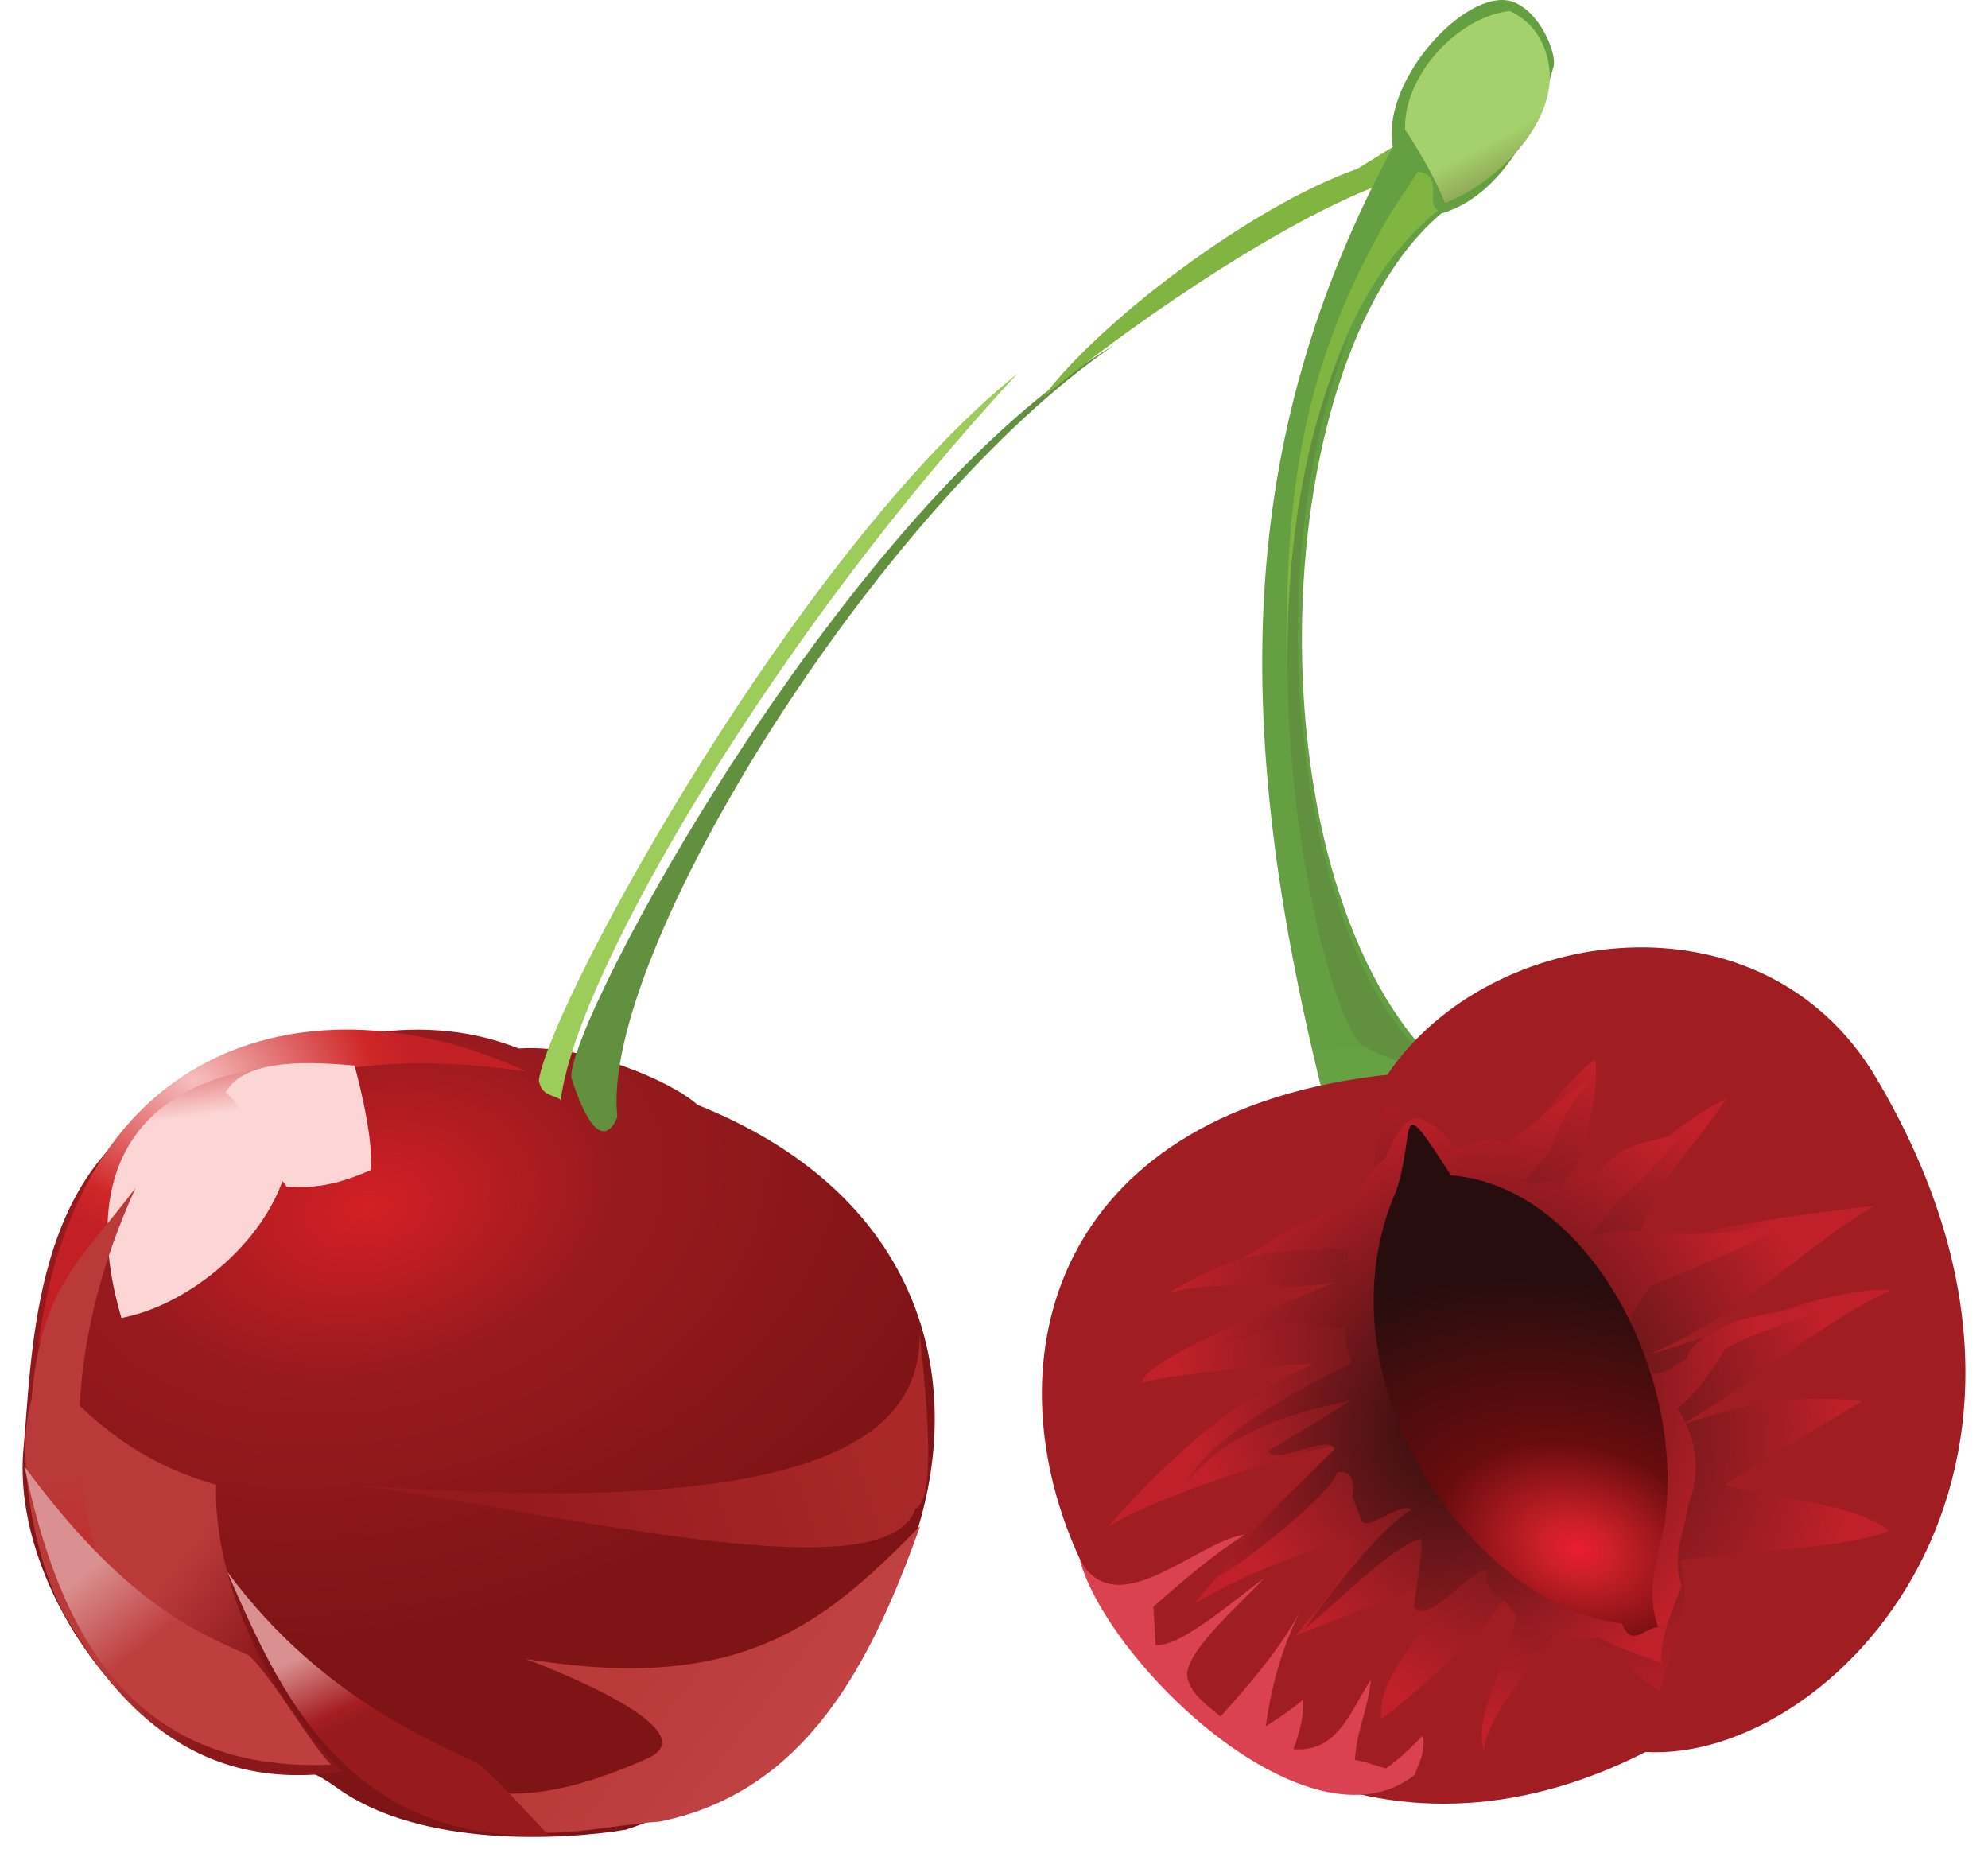 <svg width="88" height="82" viewBox="0 0 88 82" fill="none" xmlns="http://www.w3.org/2000/svg">
<path fill-rule="evenodd" clip-rule="evenodd" d="M7.077 49.125C1.369 52.208 1.416 60.241 1.044 64.067C0.445 70.211 6.095 77.867 11.425 78.345C13.478 78.529 13.325 77.993 14.97 79.168C18.619 81.774 24.895 81.453 27.712 80.981C41.421 76.46 48.569 55.981 30.876 48.903C29.752 47.87 25.903 46.203 22.962 46.408C19.149 44.9 14.289 45.23 7.077 49.125Z" fill="url(#paint0_radial_126_2580)"/>
<path fill-rule="evenodd" clip-rule="evenodd" d="M9.57 65.718C9.57 65.718 9.056 71.983 15.166 78.412C8.358 79.473 4.907 74.967 2.964 71.659C1.338 68.892 0.611 63.597 1.522 61.639C2.433 59.68 3.505 64.007 9.57 65.718Z" fill="url(#paint1_linear_126_2580)"/>
<path fill-rule="evenodd" clip-rule="evenodd" d="M40.519 66.78C39.284 70.42 26.49 67.35 15.882 65.726C37.684 67.413 40.72 62.92 40.712 59.029C41.09 62.632 41.402 66.391 40.519 66.78Z" fill="url(#paint2_linear_126_2580)"/>
<path fill-rule="evenodd" clip-rule="evenodd" d="M1.695 59.535C3.566 45.353 14.589 43.362 23.32 47.436C8.515 45.223 5.297 53.282 1.695 59.535Z" fill="url(#paint3_radial_126_2580)"/>
<path fill-rule="evenodd" clip-rule="evenodd" d="M11.679 47.279C6.04 48.064 3.486 51.915 5.376 58.334C9.938 57.468 15.251 51.496 11.679 47.279Z" fill="url(#paint4_linear_126_2580)"/>
<path d="M9.99 48.349C10.884 46.766 13.99 47.021 15.693 47.162C15.693 47.162 16.549 50.175 16.416 51.788C15.137 52.349 14.06 52.63 12.689 52.517C11.623 51.224 11.17 49.398 9.99 48.349Z" fill="#FCD5D5"/>
<path d="M25.293 47.71C26.573 51.684 27.326 49.433 27.326 49.433C26.532 42.263 38.9 22.333 49.331 15.273C37.567 22.079 25.026 45.391 25.293 47.71Z" fill="#61913E"/>
<path d="M46.152 17.602C48.643 14.254 55.401 9.107 60.08 7.476L62.145 6.198C62.9 7.051 61.358 7.438 61.605 7.984C56.538 9.736 49.081 15.115 46.152 17.602Z" fill="#81B541"/>
<path d="M45.035 16.542C35.428 24.243 24.459 44.171 23.852 47.797C23.96 48.557 24.544 48.433 24.823 48.69C25.532 42.983 34.481 27.876 45.035 16.542Z" fill="#9CCC59"/>
<path fill-rule="evenodd" clip-rule="evenodd" d="M5.61 71.586C5.399 73.367 1.079 69.344 1.303 64.74C1.243 57.244 3.198 56.29 6 52.584C1.303 62.889 4.46 70.208 5.61 71.586Z" fill="url(#paint5_linear_126_2580)"/>
<path fill-rule="evenodd" clip-rule="evenodd" d="M15.752 76.621C20.265 80.245 23.884 79.955 28.706 77.812C31.572 76.464 23.241 73.417 23.241 73.417C32.768 74.994 36.451 71.924 40.733 67.539C38.611 73.497 35.734 79.313 29.198 80.624C26.741 80.802 24.548 81.458 22.074 80.905C19.634 79.849 17.481 78.644 15.752 76.621Z" fill="url(#paint6_linear_126_2580)"/>
<path fill-rule="evenodd" clip-rule="evenodd" d="M1.083 64.909C5.433 70.816 8.557 72.197 11.01 73.264C12.078 74.243 13.609 77.013 14.656 78.109C5.661 78.475 2.588 72.047 1.083 64.909Z" fill="url(#paint7_linear_126_2580)"/>
<path fill-rule="evenodd" clip-rule="evenodd" d="M10.056 69.561C14.406 75.468 19.811 77.284 21.289 78.138C22.358 79.117 23.236 80.131 24.283 81.227C15.288 81.593 12.313 74.766 10.056 69.561Z" fill="url(#paint8_linear_126_2580)"/>
<path fill-rule="evenodd" clip-rule="evenodd" d="M58.802 49.409C54.403 32.255 54.655 19.515 61.651 6.518C61.135 3.692 64.565 -0.158 66.618 0.005C67.953 0.111 68.961 2.266 68.762 2.984C68.193 5.044 66.677 8.622 63.797 9.449C55.803 16.23 55.345 39.402 63.803 47.255C62.335 47.917 60.273 49.773 58.802 49.409Z" fill="url(#paint9_linear_126_2580)"/>
<path fill-rule="evenodd" clip-rule="evenodd" d="M62.2 5.741C62.102 3.423 64.457 0.766 66.824 0.485C67.688 0.885 68.272 1.591 68.514 2.629C69.163 5.379 66.092 8.193 63.968 8.984C63.526 7.892 62.881 6.777 62.2 5.741Z" fill="url(#paint10_linear_126_2580)"/>
<path d="M57.01 30.329C56.728 21.778 57.749 15.91 61.559 9.43L62.758 7.608C63.934 7.681 63.087 9.091 63.666 9.31C57.75 14.004 57.008 24.673 57.01 30.329Z" fill="#81B541"/>
<path d="M60.303 46.286C63.995 48.14 62.348 45.987 62.348 45.987C57.74 40.741 55.376 25.786 59.827 14.576C54.087 26.387 58.524 44.954 60.303 46.287V46.286Z" fill="#61913E"/>
<path d="M61.413 47.569C65.94 40.846 78.03 39.251 83.041 47.694C93.403 65.154 81.078 78.032 72.841 77.543C49.324 89.534 32.495 50.722 61.413 47.569Z" fill="#A01D21"/>
<path fill-rule="evenodd" clip-rule="evenodd" d="M61.288 48.89C61.063 50.318 60.531 52.487 60.548 54.045C57.584 55.117 55.048 55.191 51.717 57.239C53.991 56.543 57.032 57.222 59.103 56.736C56.666 57.772 50.738 60.129 50.533 61.193C52.867 60.69 55.634 60.501 58.15 60.362C54.494 62.023 51.888 64.399 49.037 67.568C51.975 65.854 58.719 63.886 59.983 63.831L61.383 63.358C57.99 66.281 54.272 69.028 52.868 70.995C54.839 69.761 57.559 68.772 59.873 67.99C59.89 69.761 58.305 71.149 57.349 72.396C58.73 71.859 62.69 70.309 63.968 69.664C63.741 72.157 60.938 73.743 61.136 76.093C62.782 74.897 66.075 71.867 67.011 70.129C67.839 72.124 65.053 75.481 65.679 77.474C65.926 75.471 68.893 72.692 69.586 71.037C70.577 72.692 72.542 74.232 73.475 74.842C73.904 72.991 75.024 71.191 74.358 69.071C76.915 68.634 81.019 68.658 83.638 67.774C82.204 66.487 77.413 66.171 76.332 65.703L82.446 62.005C79.464 61.732 77.414 62.069 74.369 63.096C77.232 61.49 80.606 58.503 83.734 57.092C80.588 56.945 75.918 59.233 72.974 59.942C76.528 58.601 80.227 54.935 82.969 53.37C80.168 53.676 74.486 54.456 72.537 55.328C72.643 52.875 74.98 50.878 76.424 48.614C74.089 49.758 70.756 52.873 68.704 54.277C69.662 52.176 70.844 49.076 70.625 46.876C68.492 48.449 66.253 52.474 65.865 53.6C64.895 51.582 63.376 49.536 61.288 48.89Z" fill="url(#paint11_radial_126_2580)"/>
<path fill-rule="evenodd" clip-rule="evenodd" d="M62.444 49.567C62.038 49.775 61.732 50.305 61.305 51.302C60.513 51.782 60.125 52.695 59.88 53.631C57.932 53.436 56.063 55.204 54.946 55.723C56.306 55.335 57.199 55.389 58.396 55.34C58.883 55.176 59.248 55.266 59.674 55.335C59.653 55.697 59.652 55.911 59.693 56.04C59.793 56.574 59.792 57.001 59.771 57.364C57.175 57.031 54.9 58.795 53.579 59.738L56.685 58.689C57.599 58.381 58.227 58.667 59.14 58.785C59.343 58.787 59.526 58.725 59.627 58.621C59.566 58.854 59.566 59.068 59.524 59.366C59.625 59.687 59.726 60.008 59.827 60.33C57.37 61.515 53.41 63.705 52.432 65.74C54.405 63.227 57.348 62.517 59.743 61.993C59.986 61.911 56.025 64.314 56.127 64.209C56.349 64.916 58.847 63.432 59.069 64.14C57.647 65.615 54.801 68.139 53.966 69.772C55.002 69.209 59.005 66.08 59.189 65.165C60.163 65.05 59.856 66.219 59.856 66.219L60.26 67.291C60.503 67.849 62.068 66.397 62.473 66.829C61.092 67.579 58.427 71.109 57.736 72.124C58.812 71.263 61.678 68.376 62.876 68.114C63.139 68.096 62.465 71.309 62.627 71.183C63.458 71.898 65.269 69.083 65.896 69.582C65.449 70.301 66.625 70.829 66.665 70.957C68.001 72.639 69.178 72.526 70.781 72.482C71.835 73.05 72.788 73.297 73.558 73.606C73.459 72.43 74.111 71.073 74.437 70.182C73.994 68.767 74.543 67.942 74.728 66.601C75.4 64.881 74.957 63.467 74.269 62.349C74.371 62.243 74.533 62.118 74.635 62.012C75.347 61.274 75.814 60.619 76.343 59.729C77.054 59.205 81.237 57.722 82.272 57.586C81.582 57.534 77.482 58.207 76.711 58.539C76.426 58.706 74.843 59.241 74.659 60.156C74.192 60.385 73.724 60.827 73.176 60.799L73.197 60.862C73.176 60.799 73.095 60.755 73.075 60.69C72.468 59.616 72.308 58.675 72.166 58.439L72.146 58.374C72.35 57.95 72.614 57.506 73.041 56.935C74.463 56.313 77.894 55.013 79.093 54.11C73.531 55.277 73.25 53.95 70.205 54.766L70.266 54.745C70.998 54.071 71.364 53.308 72.177 52.678C73.071 51.878 73.803 50.992 74.637 49.999C73.906 50.459 72.161 50.48 71.449 51.218C70.84 51.637 70.88 51.765 70.21 52.205C69.905 52.521 70.131 50.881 69.093 52.511C68.506 51.927 68.018 52.732 67.532 52.256C67.816 51.876 68.203 51.39 68.609 50.968C69.018 49.693 69.546 48.804 70.543 47.686C68.837 48.688 68.287 49.513 66.682 50.624C66.176 50.084 64.592 50.832 64.451 50.809C63.58 49.752 62.91 49.338 62.444 49.567Z" fill="url(#paint12_radial_126_2580)"/>
<path fill-rule="evenodd" clip-rule="evenodd" d="M61.809 52.695C58.121 61.119 65.305 71.132 71.796 71.855C72.221 72.99 72.851 71.996 73.399 72.025C72.794 70.309 73.425 68.888 73.691 67.377C74.637 60.732 70.23 52.482 64.225 52.022C61.717 48.107 62.707 49.975 61.809 52.695Z" fill="url(#paint13_radial_126_2580)"/>
<path d="M47.795 69.042C49.442 71.939 52.902 68.261 55.106 67.916C53.604 68.89 52.395 69.943 51.057 71.109L51.153 72.811C52.275 72.933 54.875 70.612 55.959 69.856C54.947 70.952 52.186 73.328 52.587 74.35C52.834 75.111 53.423 75.439 54.026 75.979C55.355 74.486 56.83 72.814 57.706 71.008C56.773 72.792 56.3 74.505 56.029 76.406C56.653 76.019 57.183 75.648 57.672 75.237C57.748 76.082 57.384 77.073 57.254 77.418C59.231 77.602 59.822 75.636 60.68 74.349C60.575 75.608 60.033 76.637 59.978 77.896C60.484 77.971 60.871 78.154 61.348 78.269C61.992 77.835 62.556 77.24 62.976 76.829C63.136 77.503 62.777 78.097 62.622 78.557C57.998 82.209 49.084 73.698 47.795 69.042Z" fill="#DA4251"/>
<defs>
<radialGradient id="paint0_radial_126_2580" cx="0" cy="0" r="1" gradientUnits="userSpaceOnUse" gradientTransform="translate(16.332 53.48) rotate(-13.611) scale(27.829 18.474)">
<stop stop-color="#D41F26"/>
<stop offset="0.4" stop-color="#981A1E"/>
<stop offset="1" stop-color="#7F1416"/>
</radialGradient>
<linearGradient id="paint1_linear_126_2580" x1="5.883" y1="71.861" x2="10.434" y2="75.428" gradientUnits="userSpaceOnUse">
<stop stop-color="#BA3A3A"/>
<stop offset="1" stop-color="#8A171A"/>
</linearGradient>
<linearGradient id="paint2_linear_126_2580" x1="39.314" y1="62.921" x2="22.368" y2="68.604" gradientUnits="userSpaceOnUse">
<stop stop-color="#AA2828"/>
<stop offset="1" stop-color="#951A1D"/>
</linearGradient>
<radialGradient id="paint3_radial_126_2580" cx="0" cy="0" r="1" gradientUnits="userSpaceOnUse" gradientTransform="translate(8.58 47.808) rotate(-0.4) scale(9.877 7.14)">
<stop stop-color="#F6C0C0"/>
<stop offset="0.5" stop-color="#DE6061"/>
<stop offset="0.8" stop-color="#CF2728"/>
<stop offset="1" stop-color="#C32026"/>
</radialGradient>
<linearGradient id="paint4_linear_126_2580" x1="9.216" y1="49.32" x2="8.556" y2="44.564" gradientUnits="userSpaceOnUse">
<stop stop-color="#FCD5D5"/>
<stop offset="0.5" stop-color="#DE6A6B"/>
<stop offset="0.8" stop-color="#CA2B2B"/>
<stop offset="1" stop-color="#BA1F25"/>
</linearGradient>
<linearGradient id="paint5_linear_126_2580" x1="3.689" y1="64.969" x2="4.68" y2="74.342" gradientUnits="userSpaceOnUse">
<stop stop-color="#BA3A3A"/>
<stop offset="1" stop-color="#C82026"/>
</linearGradient>
<linearGradient id="paint6_linear_126_2580" x1="24.595" y1="77.766" x2="37.871" y2="88.026" gradientUnits="userSpaceOnUse">
<stop stop-color="#BA3A3A"/>
<stop offset="1" stop-color="#C74A4B"/>
</linearGradient>
<linearGradient id="paint7_linear_126_2580" x1="7.566" y1="71.896" x2="4.996" y2="68.624" gradientUnits="userSpaceOnUse">
<stop stop-color="#BF3F3F"/>
<stop offset="1" stop-color="#DA9090"/>
</linearGradient>
<linearGradient id="paint8_linear_126_2580" x1="17.106" y1="75.535" x2="15.639" y2="72.275" gradientUnits="userSpaceOnUse">
<stop stop-color="#971A1D"/>
<stop offset="0.2" stop-color="#A51E22"/>
<stop offset="1" stop-color="#DA9090"/>
</linearGradient>
<linearGradient id="paint9_linear_126_2580" x1="61.072" y1="46.036" x2="62.682" y2="85.084" gradientUnits="userSpaceOnUse">
<stop stop-color="#64A042"/>
<stop offset="0.5" stop-color="#85BB45"/>
<stop offset="1" stop-color="#A5D16C"/>
</linearGradient>
<linearGradient id="paint10_linear_126_2580" x1="63.929" y1="7.3" x2="66.991" y2="13.162" gradientUnits="userSpaceOnUse">
<stop stop-color="#A5D16C"/>
<stop offset="1" stop-color="#4F2D17"/>
</linearGradient>
<radialGradient id="paint11_radial_126_2580" cx="0" cy="0" r="1" gradientUnits="userSpaceOnUse" gradientTransform="translate(66.948 61.433) rotate(-38.853) scale(13.631 16.784)">
<stop stop-color="#3A1211"/>
<stop offset="1" stop-color="#C02029"/>
</radialGradient>
<radialGradient id="paint12_radial_126_2580" cx="0" cy="0" r="1" gradientUnits="userSpaceOnUse" gradientTransform="translate(64.485 62.74) rotate(30.168) scale(12.628 14.963)">
<stop stop-color="#2A0E0E"/>
<stop offset="1" stop-color="#C02029"/>
</radialGradient>
<radialGradient id="paint13_radial_126_2580" cx="0" cy="0" r="1" gradientUnits="userSpaceOnUse" gradientTransform="translate(69.834 68.561) rotate(105.814) scale(11.501 16.138)">
<stop stop-color="#EB1B32"/>
<stop offset="0.1" stop-color="#CC2028"/>
<stop offset="0.4" stop-color="#680C0E"/>
<stop offset="1" stop-color="#280D0E"/>
</radialGradient>
</defs>
</svg>
